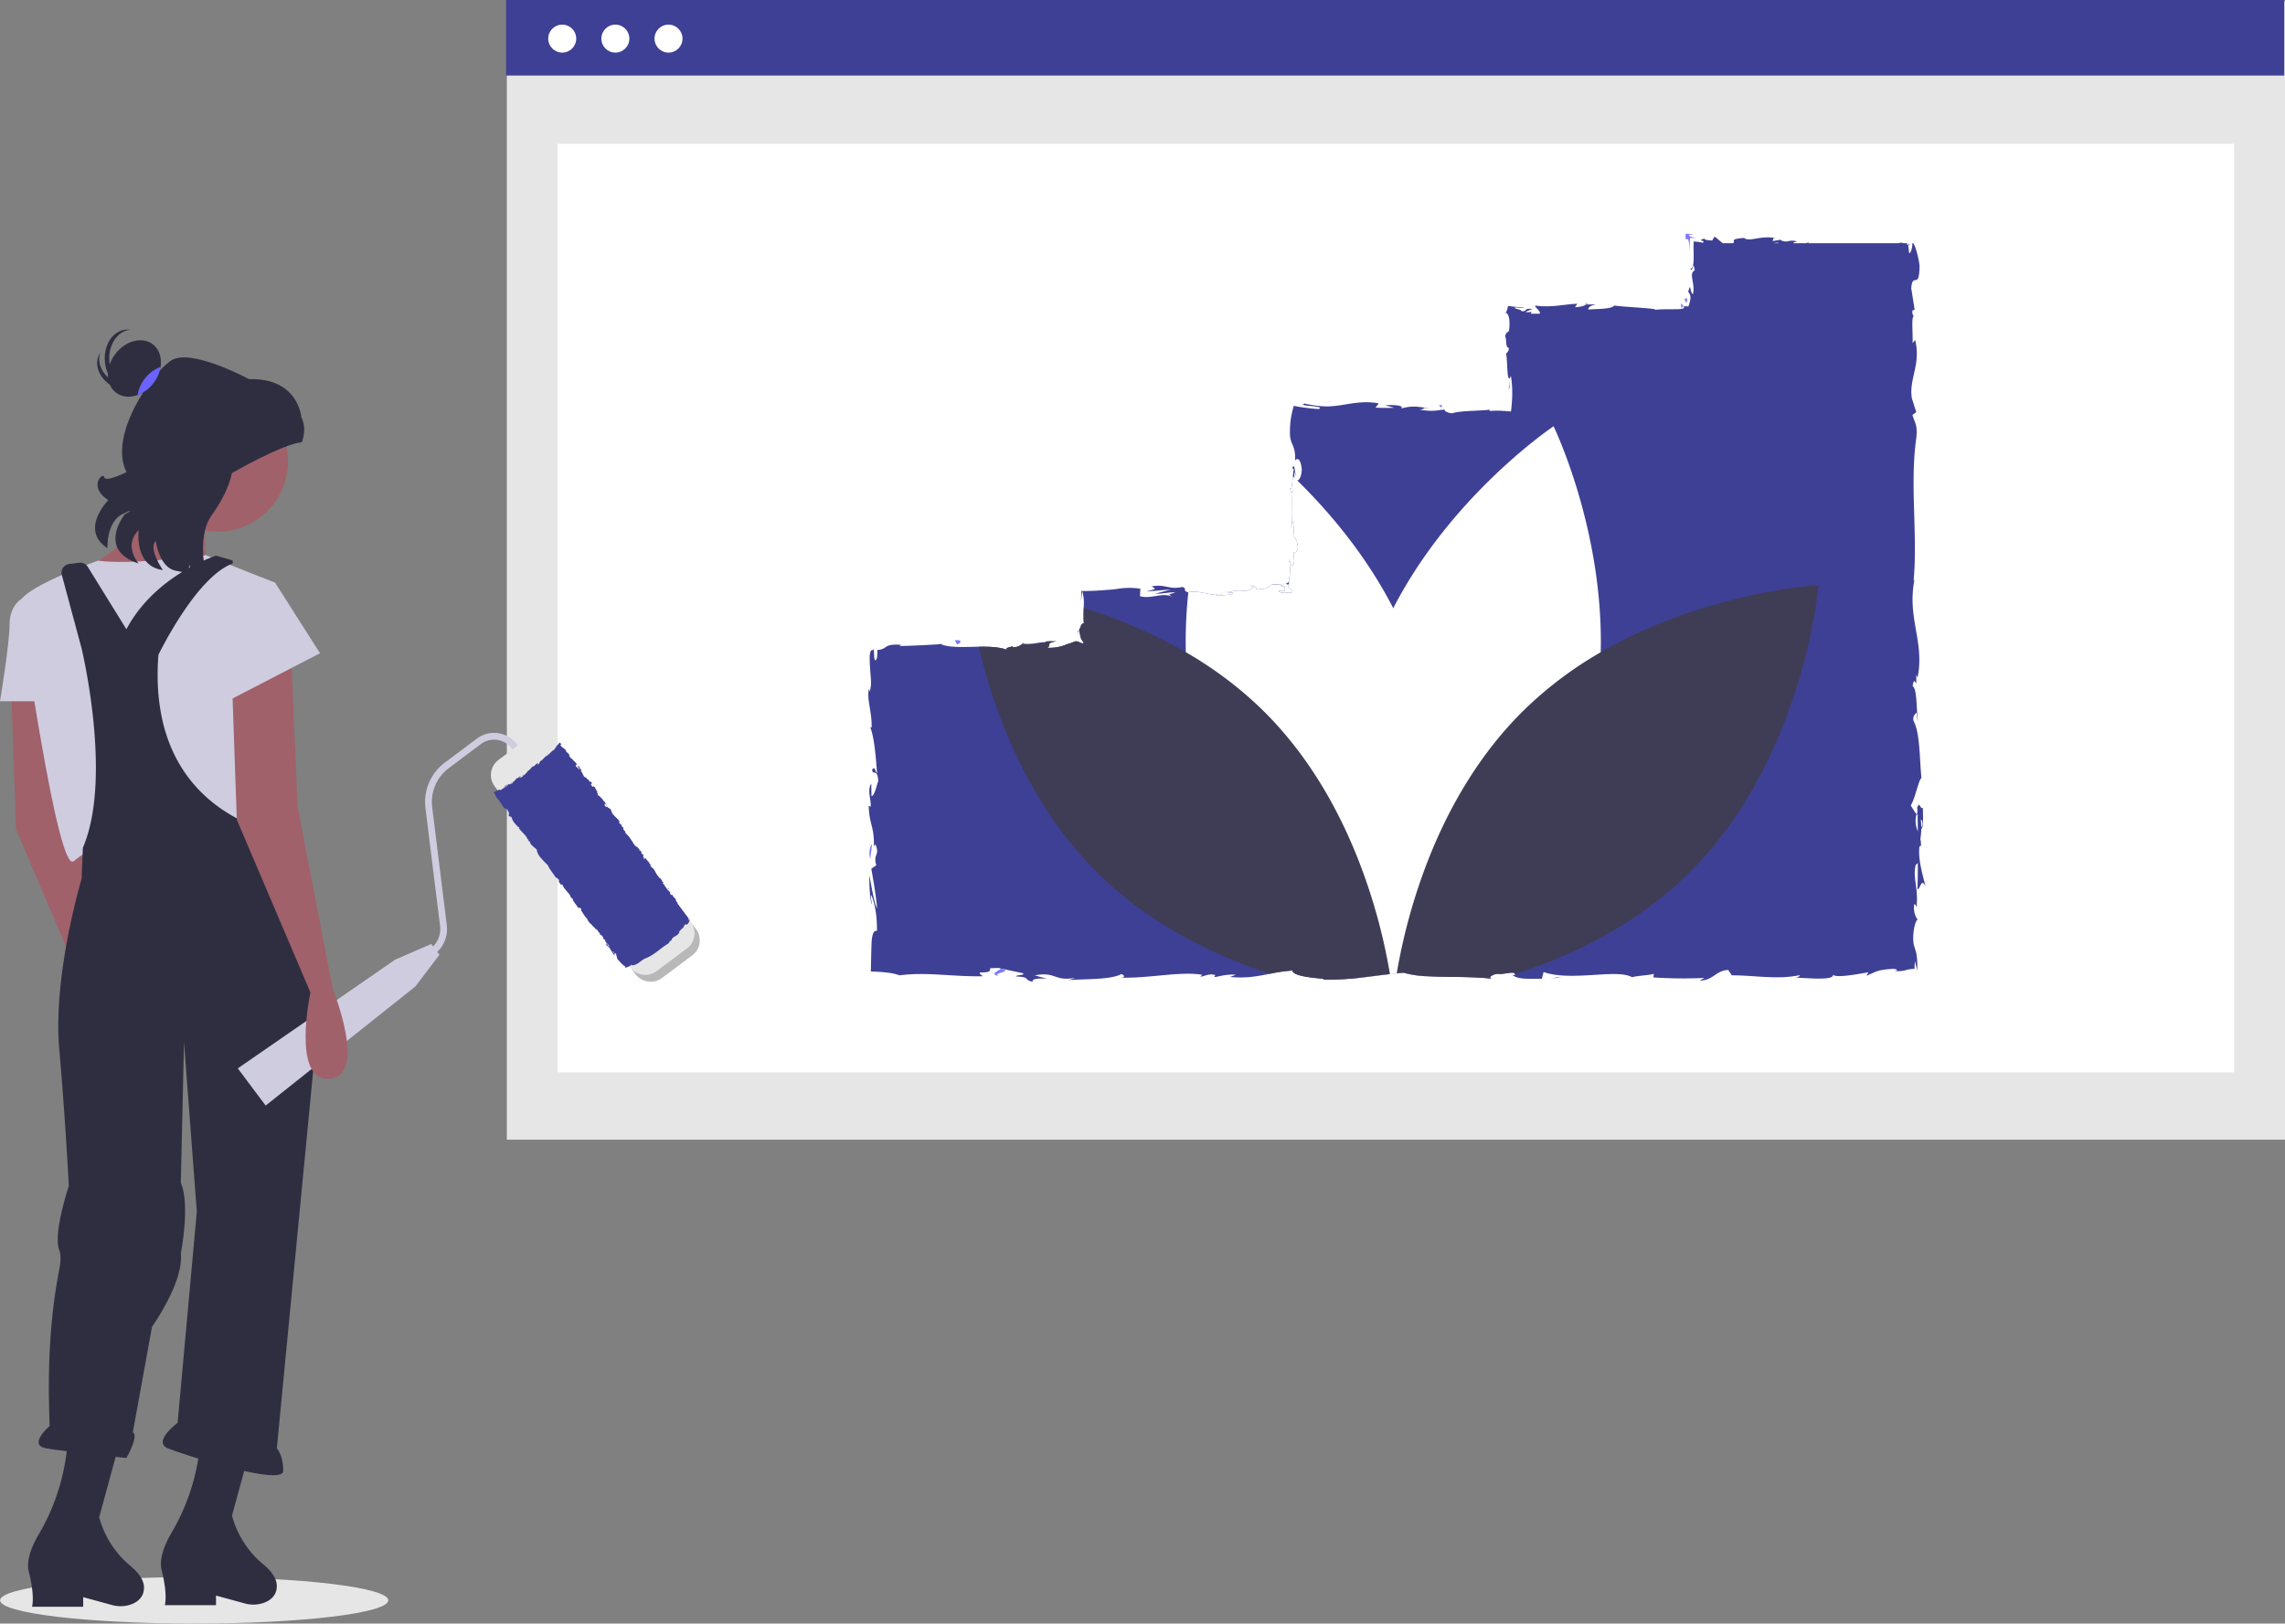 <svg xmlns="http://www.w3.org/2000/svg" width="884.595" height="628.601" viewBox="0 0 884.595 628.601">
  <rect x="0" y="0" width="884.595" height="628.601" fill="#808080" stroke="none"/>
  <defs>
    <style>
      .cls-1 {
        fill: #e6e6e6;
      }

      .cls-2 {
        fill: #fff;
      }

      .cls-3 {
        fill: #3e4095;
      }

      .cls-4 {
        fill: #7f77ff;
      }

      .cls-5 {
        fill: #3f3d56;
      }

      .cls-6 {
        fill: #a0616a;
      }

      .cls-7 {
        fill: #2f2e41;
      }

      .cls-8 {
        fill: #cfcce0;
      }

      .cls-9 {
        fill: #6c63ff;
      }

      .cls-10 {
        opacity: 0.2;
      }
    </style>
  </defs>
  <g id="Group_1" data-name="Group 1" transform="translate(0)">
    <ellipse id="Ellipse_1" data-name="Ellipse 1" class="cls-1" cx="75.139" cy="9" rx="75.139" ry="9" transform="translate(0.038 610.601)"/>
    <rect id="Rectangle_1" data-name="Rectangle 1" class="cls-1" width="688.378" height="440.868" transform="translate(196.217 0.39)"/>
    <rect id="Rectangle_2" data-name="Rectangle 2" class="cls-2" width="649.01" height="359.49" transform="translate(215.901 55.686)"/>
    <path id="Path_84" data-name="Path 84" class="cls-3" d="M0,0H688.378V29.245H0Z" transform="translate(195.923)"/>
    <circle id="Ellipse_2" data-name="Ellipse 2" class="cls-2" cx="5.42" cy="5.42" r="5.42" transform="translate(212.235 9.531)"/>
    <circle id="Ellipse_3" data-name="Ellipse 3" class="cls-2" cx="5.42" cy="5.42" r="5.42" transform="translate(232.809 9.531)"/>
    <circle id="Ellipse_4" data-name="Ellipse 4" class="cls-2" cx="5.42" cy="5.42" r="5.42" transform="translate(253.383 9.531)"/>
    <path id="Path_1" data-name="Path 1" class="cls-4" d="M742.448,281.894a5.236,5.236,0,0,0-.192,1.234Z" transform="translate(-157.702 -135.7)"/>
    <path id="Path_2" data-name="Path 2" class="cls-4" d="M659.446,319.876c-.038-.9-.2-1.281-.346-1.327C659.205,319.388,659.3,320.077,659.446,319.876Z" transform="translate(-157.702 -135.7)"/>
    <path id="Path_3" data-name="Path 3" class="cls-4" d="M657.769,338.945c-.029.391-.059.753-.108,1.194a1.881,1.881,0,0,1,.108-1.194Z" transform="translate(-157.702 -135.7)"/>
    <path id="Path_4" data-name="Path 4" class="cls-4" d="M742.255,283.128l-.509,3.17C742.275,286.52,742.139,284.673,742.255,283.128Z" transform="translate(-157.702 -135.7)"/>
    <path id="Path_5" data-name="Path 5" class="cls-4" d="M770.88,253.589l.964,0a4.965,4.965,0,0,0,.8-.658Z" transform="translate(-157.702 -135.7)"/>
    <path id="Path_6" data-name="Path 6" class="cls-4" d="M808.65,255.256a1.141,1.141,0,0,1,.869-.942,6.217,6.217,0,0,0-.864-.974C808.189,253.281,808.681,254.656,808.65,255.256Z" transform="translate(-157.702 -135.7)"/>
    <path id="Path_7" data-name="Path 7" class="cls-4" d="M848.169,228.32c.126-.019.246-.038.342-.057Z" transform="translate(-157.702 -135.7)"/>
    <path id="Path_8" data-name="Path 8" class="cls-4" d="M847.381,228.452l.788-.132C847.908,228.36,847.611,228.4,847.381,228.452Z" transform="translate(-157.702 -135.7)"/>
    <path id="Path_9" data-name="Path 9" class="cls-4" d="M740.646,256.837a.458.458,0,0,0-.491.225C740.327,257.173,740.49,257.059,740.646,256.837Z" transform="translate(-157.702 -135.7)"/>
    <path id="Path_10" data-name="Path 10" class="cls-4" d="M896.326,229.863l.074.645a3.067,3.067,0,0,0,.77.14Z" transform="translate(-157.702 -135.7)"/>
    <path id="Path_11" data-name="Path 11" class="cls-4" d="M654.727,362.1c.01,0,.01.01-.01.029,0,.01-.01.02-.02.029s-.147.039-.254.059a.842.842,0,0,0-.166-.029c.147-.02.294-.049.411-.059C654.707,362.113,654.717,362.1,654.727,362.1Z" transform="translate(-157.702 -135.7)"/>
    <path id="Path_12" data-name="Path 12" class="cls-4" d="M544.573,513.614c-3.856-1.229,6.276-1.578.47-2.944C545.583,511.208,539.766,512.815,544.573,513.614Z" transform="translate(-157.702 -135.7)"/>
    <path id="Path_13" data-name="Path 13" class="cls-4" d="M575.4,379.852a2.41,2.41,0,0,1-.607.871C575.085,380.077,575.251,379.881,575.4,379.852Z" transform="translate(-157.702 -135.7)"/>
    <path id="Path_14" data-name="Path 14" class="cls-4" d="M632.488,364.97a9.635,9.635,0,0,1-1.575-.176Z" transform="translate(-157.702 -135.7)"/>
    <path id="Path_15" data-name="Path 15" class="cls-4" d="M554.966,384.709a4.267,4.267,0,0,0-1.626,0,1.625,1.625,0,0,0,.356.167A2.468,2.468,0,0,1,554.966,384.709Z" transform="translate(-157.702 -135.7)"/>
    <path id="Path_16" data-name="Path 16" class="cls-4" d="M554.966,384.709c.2.036.418.077.69.11A5.335,5.335,0,0,0,554.966,384.709Z" transform="translate(-157.702 -135.7)"/>
    <path id="Path_17" data-name="Path 17" class="cls-4" d="M521.259,384.828c.182.105.423.184.635.277l1.09-.074Z" transform="translate(-157.702 -135.7)"/>
    <path id="Path_18" data-name="Path 18" class="cls-4" d="M549.813,385.752a.137.137,0,0,1-.078.108C549.774,385.8,549.813,385.752,549.813,385.752Z" transform="translate(-157.702 -135.7)"/>
    <path id="Path_19" data-name="Path 19" class="cls-4" d="M890.712,511.618c-.222-.019-.442-.038-.685-.064C890.283,511.588,890.506,511.606,890.712,511.618Z" transform="translate(-157.702 -135.7)"/>
    <path id="Path_20" data-name="Path 20" class="cls-4" d="M899.985,480.048c-.008,0-.016.006-.024.006C899.969,480.091,899.977,480.08,899.985,480.048Z" transform="translate(-157.702 -135.7)"/>
    <path id="Path_21" data-name="Path 21" class="cls-4" d="M629.552,365.861a5.383,5.383,0,0,0,1.027-.3C631.294,365.743,630.315,365.734,629.552,365.861Z" transform="translate(-157.702 -135.7)"/>
    <path id="Path_22" data-name="Path 22" class="cls-4" d="M898.986,359.486c.053-.232.108-.493.173-.811C899.095,358.949,899.043,359.216,898.986,359.486Z" transform="translate(-157.702 -135.7)"/>
    <path id="Path_23" data-name="Path 23" class="cls-3" d="M900.755,463.691a2.065,2.065,0,0,1,.44-.626l.137.489a8.849,8.849,0,0,0-.2-3,29.141,29.141,0,0,0,.372-3.943c1.037-.558.558-5.6.616-8.023-1.37.2-1.154-2.925-2.26-.078.078-.166.127.665.186,2.152a6.6,6.6,0,0,0,.147,1.037c-.039-.049-.078-.108-.127-.166.029,1.595.059,3.679.1,6.047a9.891,9.891,0,0,1-.528-6.624c-.881-1.243-1.79-2.622-2.211-3.4,1.918-3.327,2.955-9.745,4.129-10.635-.763-7.426-.509-17.494-3.092-22.171-.333-2.113.744-2.426,1.154-3.219.254,1.223.215,2.671.587,3.336-.665-4.227-.254-12.514-2.064-13.521.812-5.323,1.663,2.994,1.37-4.325l.548.988c2.837-14.138-4.344-23.081-1.076-38.529-.127.577-.245.92-.46,1.076,1.634-18.179-1.536-37.473,1.057-55.417.518-5.1-.626-5.655-1.507-8.766l1.477-1.106-1.7-5.323c-1.252-7.543,3.62-13.062,1.262-22.621l-1,1.233c.2-3.434-.587-10.87.558-10.293a2.439,2.439,0,0,1-.509-2.466l.773-.108-1.331-8.434c.558-6.526,3.072,1.027,3.219-8.512-.294-3.542-2.25-10.087-2.769-8.757-.029,1.428-.479,3.649-1.252,3.757l-.4-3.238c-.147-.039-.284-.078-.43-.127v-.519h-1.4a2.353,2.353,0,0,0-1.839,0H857.657l.382-.382-1.154.382h-4.951c.147-.294.616-.538,1.595-.656-3.6-1.008-3.19.724-6.272-.4-.342-.176-.2-.274.127-.352l-3.522.607c.695-.43-.577-1.438,1.575-1.145-6.3-1.174-10.166,1.526-12.543-.02l.528-.117c-6.545.509-3.777,1.086-4.716,2.084h-4.09l-.822-.685-1.106-.92a7.792,7.792,0,0,0-1.223-.92,11.581,11.581,0,0,0-.9,1.487c-1.018-.049-3.111-.157-3.013-.763-1.79.519-1.419.675-.988.832.47.157,1.037.3.313.792a18.462,18.462,0,0,0-3.493-.479c-.127,2.172.029,4.8-.02,6.81-.049,2.094-.294,3.444-1.252,3.865,1.135,1.556.881-4.158,1.673.479-2.563,1.3.43,5.42-.744,9.285-1.321-1.115-.616-4.951-1.8-.959a3.483,3.483,0,0,1,.8,1.389,4.357,4.357,0,0,1,.039,1.595,14.7,14.7,0,0,1-.793,2.749,4.826,4.826,0,0,0-1.771-.108c.587.89-.724,1.076-2.691,1.115-1.184,0-2.544.01-3.933.01-1.458.02-2.955.059-4.364.205.352-.6-10.576-.969-15.8-1.614l.147-.3c-1.008,1.8-6.4,1.458-10.332,1.83.157-1.076.861-1.5,2.994-1.976l-3.7.01c-.871.577-2.016.881-4.413,1.086l.93-1.35c-2.456.039-4.931.44-7.583.714-1.331.137-2.691.235-4.129.254-.714.01-1.448-.01-2.2-.049-.372-.02-.753-.049-1.135-.088l-1.292-.147c-.137.313.342.695.646,1.086a8.806,8.806,0,0,1,1.018,1.233.853.853,0,0,1,.088.841h-3.424c.01-.372.235-.7.959-.881a7.386,7.386,0,0,1-3.1.205c.783-.372,1.693-.753,2.72-1.135-3.718-.5-1.526.949-4.139.841-.538-.959-2.5-.685-2.72-1.448.734-.1,2.847.391,3.786.02-1.947-.1-4.246-.323-6.36-.636a8.326,8.326,0,0,1-.841,2.7c.548.049,1.3.969,1.419,3.483.039,3.219-.254,3.737-.616,3.943-.176.1-.372.108-.558.362a2.286,2.286,0,0,0-.264.558,3.928,3.928,0,0,0-.215.812c.665,1.194-.029,4.325,1.419,4.413-.01,1.438-.685,1.7-1.076,2.26.636,2.544.186,11.878,1.722,9.011l.1-.656c.029.127.039.264.068.421a39.863,39.863,0,0,1,.47,7.641c-.059,2.133-.264,4.158-.46,5.939-1.438-.127-2.769-.235-4.011-.294-.626-.02-1.233-.039-1.839-.02l-1.174.029c-.411.029-.832.049-1.243.069l.02-.479c-4.941.548-11,.323-14.519,1.37-1.458-.01-3.444-.89-2.818-1.458-3.777.362-4.2.9-9.647.108,3.786-.841-1.311-.753,3.884-.616-4.9-.421-6.017-1.194-11.281.127,1.79-1.243-3.689-1.556-6.017-1.194l3.434.89a61.232,61.232,0,0,1-7.24-.039l1.252-1.624c-5.009-.988-9.539-.147-13.766.528a39.937,39.937,0,0,1-6.135.636l-.744-.01-.949-.049c-.734-.039-1.477-.1-2.231-.186a45.253,45.253,0,0,1-4.9-.861c-1.761.567.587.763,2.749.988,2.221.225,4.237.479,2.71,1.145a78.222,78.222,0,0,1-9.637-1.243,37.741,37.741,0,0,0-1.321,6.526c-.117,1.282-.157,2.446-.157,3.473,0,.509.01,1,.039,1.448.01.205.02.509.039.607.02.117.039.245.059.362a10.966,10.966,0,0,0,.793,2.456,11.433,11.433,0,0,1,.988,6.369c.577-.851,2.133-1.644,2.671,3.3-.117,2.74-.959,4.236-1.712,4.373-.421.088-.812-.254-1.037-1.018a3.128,3.128,0,0,1-.147-.6c-.049-1.106.137-1.634.333-1.595-.215-1.487-.46-3.444-1.086-1.614l.577.6a18.17,18.17,0,0,0-.372,2.544c-.264,2.632-.421,5.694-1.115,4.608.479,2.984.841,1.957,1.125-.029-.616,5.283.068,8.571-.46,14.294.323-.969,1.008-1.869,1-.9-.724,8.943,1.106,3.943,1.36,10-.89,3.444-2.113-1.233-1.38,4.863-.6,3.728-1.536.793-2.006-.685a21.708,21.708,0,0,1,.02,7.671c-.029.166-.049.333-.078.489-.02.117-.039.245-.059.362l-.039.205c-.01.059-.02.049-.029.068l-.078.1a1.782,1.782,0,0,1-.293.264,2.923,2.923,0,0,0-.391.274,1.991,1.991,0,0,0-.352-.421.649.649,0,0,1,.157.5,3.627,3.627,0,0,0,.372.215,3.757,3.757,0,0,0,.792.3c-.2.284-.206.567-.587.215a.644.644,0,0,1-.117-.108,6.969,6.969,0,0,0,1.213,1.38c.509.519,1.115,1.076.538,1.595a6.1,6.1,0,0,0-2.456-.1c-.206.01-.411.01-.607,0a7.813,7.813,0,0,1-.92-.108,1.638,1.638,0,0,1-1.233-.7c.91.068,1.565.088,2.055.078.264,0,.362-.039.44-.108.137-.117.039-.342-.049-.577-.166-.4-.225-.851.068-1.076a.578.578,0,0,1-.137.02.835.835,0,0,1-.254-.049c-.372-.029-.753-.069-1.154-.108-.254-.176.245-.323.714-.411-.528-.108-1-.186-1.409-.245a6.876,6.876,0,0,0-2.456,0c-1.781.421-1.4,1.976-6.448,1.947.9-.861-1.663-1.644-2.828-1.458,2.886.02,1.38,1.448-1.262,2.113-4.589-.675-4.98.5-7.387.421l2.74.323c-.93.871-3.219.753-6.409,1.027-.088-.215.156-.333.509-.421-3.3.509-7.25-1.761-11.584-.92a.572.572,0,0,0-.127.02c-2.289-.587-.225-1.624-2.241-2.025-5.538,1.125-6-1.194-11.829-.264,1.683,1.174,1.976.89-2.133,2.025l9.588-.822-6.154,1.693c2.9.02,6.105-.734,7.837-.528-2.935.949-2.632.656-1.243,1.624-3.963-1.751-7.847,1.027-12.416-.157l.137-2.9a27.206,27.206,0,0,0-8.776.039l-1.115.147-.558.069-.147.02-.225.02-.46.039c-1.2.088-2.426.186-3.689.284-2.475.166-5,.284-7.886.264-.01,1.292-.049,2.632-.117,4.031l.46-3.689.362.039a.4.4,0,0,1-.176.147,18.356,18.356,0,0,1,.411,5.538c0,.166-.01.342-.01.519v.01c-.02.92-.049,1.879-.059,2.837q0,.851.029,1.673c.01.274.029.538.039.8l.029.382.039.264c-.969-.274-1.321,1.536-1.918,2.769.176-.039.264.352.323.969.059.254.088.567.157.939a5.173,5.173,0,0,0,1.379,2.7,2.421,2.421,0,0,1-.5.382,17.134,17.134,0,0,1-1.761-.773,2.825,2.825,0,0,0-1.781.205c-.127.059-.254.127-.382.2a.984.984,0,0,1-.323.108c-.137.039-.274.078-.4.117-.538.166-1.047.342-1.546.519a17.2,17.2,0,0,1-7.475,1.282c2.084-1.047-1.066-1.732,3.581-2.485-2.319-.01-4.393-.186-4.432.479a1.99,1.99,0,0,0-.792-.117c-1.164.01-3.033.46-4.745.665a8.038,8.038,0,0,1-2.475,0,2.088,2.088,0,0,1-.528-.157,2.971,2.971,0,0,0-.3.157,4.677,4.677,0,0,1-3.59,1.194.25.25,0,0,1-.068-.372c-.518.4-3.816.626-1.712,1.614-3.082-1.3-7.221-1.438-11.437-1.38-5.528.069-11.173.479-14.7-.988-2.524.157-5.3.323-8.033.45-1.36.049-2.71.108-4,.157l-1.888.059c-.685.01-1.34.029-1.967.039.2-.147.2-.264.3-.333a1.23,1.23,0,0,1,.753-.049c-.176-.02-.294-.049-.509-.059s-.431-.029-.636-.049c-.411-.02-.793-.029-1.145-.039a15.307,15.307,0,0,0-1.8.1,5.387,5.387,0,0,0-2.084.646,5.779,5.779,0,0,1-3.542,1.331,17.044,17.044,0,0,1-.157,3.15c-.391.851-.636,1.047-.8.763a5.765,5.765,0,0,1-.284-1.8c-.088-1.556-.059-3.317-.352-2.006-1.585-.7-1.477,3.033-1.2,7.123.137,2.378.313,3.415.342,4.912a10.8,10.8,0,0,1-.558,4.021l-.186-1.174c-1.086,3.7,1.2,9.031.978,15.077,0,0-.284-.294-.479-.039,1.614,4.139,2.152,11.966,2.6,17.777-1.243-1.81-.656-2.642-1.918-1.536.176,2.612,2.025-.763,2.378,4.442-.675,1.693-1.272,5.45-2.622,5.949L495,439.1c-1.742,2.514.069,6.35-.235,8.943l-.763-.333c.245,7.524,2.162,7.632,2.025,15.713l.577-.832c1.908,4.422-1.066,3.708.352,8.111l-1.937,1.34c.47,2.916,1.869,10.2,2.231,15.439-1.428-2.965-2.162-9.08-3.013-12.866-.01,2.886.147,9.823,1.1,11.33-.186-1.164-.656-2.632-.362-3.786,1.517,3.542,2.26,8.209,2.231,13.972-1.223-.333-1.751,1.155-2.006,3.464-.01.147-.029.294-.039.45-.01.215-.029.44-.039.665-.02.46-.039.93-.068,1.419-.02.978-.049,2.016-.078,3.072-.049,2.162-.1,4.432-.147,6.634,4.471.147,8.581.47,10.968,1.477l.8-.068.5-.059.959-.1q.954-.088,1.908-.147c1.272-.088,2.544-.117,3.826-.127,2.554-.01,5.137.1,7.768.245,5.264.294,10.733.734,16.672.616-4.207-2.906,3.464-.078,2.74-3.072,2.74-.186,3.8-.137,4.051.049l-.4-.088c.147.039.264.069.421.108v-.01l8.375,1.781c1.986.871-2.632.656-2.378,1.331,6.056.235,2.544,1.272,6.545,2.064-.822-1.066,2.1-1.536,5.557-1.125l-4.862-1.379c8.463-1.595,7.318,2.515,15.84.929l-2.7.949c4.383-.558,16.144.02,20.439-2.387.773.342,1.8,1.164-.127,1.38,10.459.362,23.276-2.554,31.407-1.076l-.792.734c1.947-.215,3.4-1.38,5.841-.646-.127.3-.792.734.117.773,1.027-.245,5.176-1.282,7.768-.851l-2.211.822c6.418.607,10.958-.342,15.576-1.262a61.387,61.387,0,0,1,8.63-1.243c-.02,2.153,8,2.857,12.015,3.2l-.147.3a106.337,106.337,0,0,0,14.255-.695c3.63-.4,7.152-.91,10.88-1.331h.01l.714-.088c.861-.1,1.742-.186,2.632-.274l.841-.088,1.849-.147a38.24,38.24,0,0,0,9.549,1.35c7.651.372,17.279.068,24.558.939-1.683-.391.274-1.683,2.221-1.9,2.417.411,6.565-1.262,6.731.156a.95.95,0,0,1-.02.323l-.871-.039h-.049l.01.01c1.947,1.927,7.23,1.419,11.359,1.468l.675-2.583c10.811,3.757,28.325-1.38,34.224,1.986,2.612-.646,5.841-.636,8.424-1.282l-.137,1.38a184.9,184.9,0,0,0,19.764.2l-1.82,1c5.039.088,6.36-4,11.017-4.08l1.389,2.064c8.8-.029,17.69,1.79,26.378-.088-.137.3-.4.9-1.82.988,4,.049,15.234,1.311,14.607-1.174.959,1.4,9.216-.127,13.707-.9l-.734,1.36c2.006-.871,3.033-1.428,4.266-1.82a14.251,14.251,0,0,1,2.143-.5c.45-.068.881-.137,1.5-.2.744-.059,1.585-.117,2.534-.186,1.683.166,1.967.92-.01.812a12.659,12.659,0,0,0,4.413-.2,12.719,12.719,0,0,1,3.757-.6,25.065,25.065,0,0,1,.157-2.945c.293,1.135.587,2.338.871,3.61a33.187,33.187,0,0,0-.264-6.272c-.235-1.252-.607-2.182-1.106-3.914-.039-.235-.068-.489-.088-.753-.02-.245-.039-.489-.059-.753-.02-.43-.029-.9-.02-1.37a22.14,22.14,0,0,1,.284-2.906c.3-1.888.841-3.493,1.458-3.826-.753-.616-1.761-3.1-1.409-5.782.47-.362.763.607.9,1.106.929-7.6-1.585-11.31-.245-16.535a1.149,1.149,0,0,0,.812-.881c-.029,5.538-.1,10.078-.186,10.44,1.243-.069,1.468-4.853,3.19-1C902.223,475.138,900.168,468.446,900.755,463.691Zm1.106-10.126c.2,1.624-.078,2.162-.362,2.387-.02-.763-.068-1.663-.166-2.837-.049-.039-.108-.137-.166-.186a1.863,1.863,0,0,1,.7.636Zm-56-223.917a2.154,2.154,0,0,1,.47.215h-2.074c.5-.078,1.028-.147,1.6-.215Z" transform="translate(-157.702 -135.7)"/>
    <path id="Path_24" data-name="Path 24" class="cls-4" d="M655.353,362.622a.363.363,0,0,1-.245.117A.813.813,0,0,1,655.353,362.622Z" transform="translate(-157.702 -135.7)"/>
    <path id="Path_25" data-name="Path 25" class="cls-4" d="M629.328,365.9c.076-.012.151-.03.226-.045C629.476,365.872,629.4,365.887,629.328,365.9Z" transform="translate(-157.702 -135.7)"/>
    <path id="Path_26" data-name="Path 26" class="cls-4" d="M900.053,450.659a5.232,5.232,0,0,1-.1-.667c-.122.331-.225.645-.309.965l.431.573Z" transform="translate(-157.702 -135.7)"/>
    <path id="Path_27" data-name="Path 27" class="cls-4" d="M742.448,281.894a1.386,1.386,0,0,1,.2-.452c-.067.144-.11.144-.164.237Z" transform="translate(-157.702 -135.7)"/>
    <path id="Path_28" data-name="Path 28" class="cls-4" d="M810.827,228.214c.442.011.941.648.846,5.329l.294-5.752,2.161.1c-1.744-.531-4.625-1.246-.638-1.373l-3.161-.369C810,228.912,810.386,228.226,810.827,228.214Z" transform="translate(-157.702 -135.7)"/>
    <path id="Path_29" data-name="Path 29" class="cls-4" d="M810.9,252.156c-.124-1.1-.316-1.127-.516-1s-.406.419-.555.283C810.315,252.739,810.437,253.369,810.9,252.156Z" transform="translate(-157.702 -135.7)"/>
    <path id="Path_30" data-name="Path 30" class="cls-4" d="M715.647,293.751l.341-1.251C713.377,292.68,715.963,292.985,715.647,293.751Z" transform="translate(-157.702 -135.7)"/>
    <path id="Path_31" data-name="Path 31" class="cls-4" d="M512.774,155.795l.217-.017.4-.035,1.607-.137,1.14-.179-2.177.227-1.089.113-1.778.114,1.341-.069Z"/>
    <path id="Path_32" data-name="Path 32" class="cls-4" d="M527.378,383.612l.789,1.541C529.931,384.877,530.3,383.145,527.378,383.612Z" transform="translate(-157.702 -135.7)"/>
    <path id="Path_33" data-name="Path 33" class="cls-4" d="M495.166,462.512a7.347,7.347,0,0,0-.509,5.77C494.764,465.981,495.365,463.685,495.166,462.512Z" transform="translate(-157.702 -135.7)"/>
    <path id="Path_34" data-name="Path 34" class="cls-4" d="M600.654,378.825l3.881-.43-1.822-.086Z"/>
    <path id="Path_35" data-name="Path 35" class="cls-2" d="M777.389,388.227a148.537,148.537,0,0,1-4.941,35.144c-11.858,43.832-44.3,75.728-61.786,90.316a38.243,38.243,0,0,1-9.549-1.35l-1.849.147-.841.088c-.89.088-1.771.176-2.632.274l-.714.088h-.01a222.092,222.092,0,0,1-12.1-45.8l-.01-.01v-.01c-3.023-20.077-3.513-43.637,2.857-67.177a146.414,146.414,0,0,1,11.261-28.775c22.738-44.126,62.06-70.415,62.06-70.415S778.563,340.657,777.389,388.227Z" transform="translate(-157.702 -135.7)"/>
    <path id="Path_36" data-name="Path 36" class="cls-2" d="M657.769,338.945c-.029.391-.059.753-.108,1.194a1.881,1.881,0,0,1,.108-1.194Z" transform="translate(-157.702 -135.7)"/>
    <path id="Path_37" data-name="Path 37" class="cls-2" d="M629.552,365.861a5.383,5.383,0,0,0,1.027-.3C631.294,365.743,630.315,365.734,629.552,365.861Z" transform="translate(-157.702 -135.7)"/>
    <path id="Path_38" data-name="Path 38" class="cls-2" d="M630.912,364.794l1.575.176A9.636,9.636,0,0,1,630.912,364.794Z" transform="translate(-157.702 -135.7)"/>
    <path id="Path_39" data-name="Path 39" class="cls-2" d="M654.443,362.221a.837.837,0,0,0-.166-.029c.147-.02.294-.049.411-.059.02-.02.029-.029.039-.029s.01.01-.01.029c0,.01-.01.02-.02.029S654.55,362.2,654.443,362.221Z" transform="translate(-157.702 -135.7)"/>
    <path id="Path_40" data-name="Path 40" class="cls-2" d="M655.353,362.622a.363.363,0,0,1-.245.117A.813.813,0,0,1,655.353,362.622Z" transform="translate(-157.702 -135.7)"/>
    <path id="Path_41" data-name="Path 41" class="cls-2" d="M711.219,467.057c0,.02-.01.039-.01.059a221.783,221.783,0,0,1-11.946,45.368l-.841.088c-.89.088-1.771.176-2.632.274l-.714.088h-.01c-3.728.421-7.25.93-10.88,1.331-17.308-14.314-50.456-46.474-62.461-90.893a148,148,0,0,1-4.951-35.154,180.08,180.08,0,0,1,.969-23.237c4.334-.841,8.287,1.429,11.584.92-.352.088-.6.205-.509.421,3.19-.274,5.479-.157,6.409-1.027l-2.74-.323c2.407.078,2.8-1.1,7.387-.421,2.642-.665,4.148-2.094,1.262-2.113,1.164-.186,3.728.6,2.828,1.458,5.049.029,4.667-1.526,6.448-1.947h2.456c.411.059.88.137,1.409.245-.47.088-.969.235-.714.411.4.039.783.078,1.154.108a.835.835,0,0,0,.254.049.575.575,0,0,0,.137-.02c-.294.225-.235.675-.068,1.076.088.235.186.46.049.577-.078.068-.176.108-.44.108-.489.01-1.145-.01-2.055-.078a1.638,1.638,0,0,0,1.233.7,7.811,7.811,0,0,0,.92.108c.2.01.4.01.607,0a6.1,6.1,0,0,1,2.456.1c.577-.519-.029-1.076-.538-1.595a6.971,6.971,0,0,1-1.213-1.38.64.64,0,0,0,.117.108c.382.352.391.069.587-.215a3.759,3.759,0,0,1-.792-.3h.714v-1.565c.029-.157.049-.323.078-.489a21.709,21.709,0,0,0-.02-7.671c.47,1.477,1.409,4.413,2.006.685-.734-6.1.489-1.419,1.38-4.863-.254-6.056-2.084-1.057-1.36-10,.01-.969-.675-.068-1,.9.528-5.724-.156-9.011.46-14.294-.284,1.986-.646,3.013-1.125.029.695,1.086.851-1.976,1.115-4.608l.695.665c.342.333.695.675,1.037,1.018,12.191,11.966,26.485,28.716,37.12,49.409a.01.01,0,0,1,.007,0,.009.009,0,0,1,0,.007,145.514,145.514,0,0,1,11.271,28.765C714.712,423.459,714.233,446.98,711.219,467.057Z" transform="translate(-157.702 -135.7)"/>
    <path id="Path_42" data-name="Path 42" class="cls-5" d="M575.4,379.852a2.41,2.41,0,0,1-.607.871C575.085,380.077,575.251,379.881,575.4,379.852Z" transform="translate(-157.702 -135.7)"/>
    <path id="Path_43" data-name="Path 43" class="cls-5" d="M549.813,385.752a.137.137,0,0,1-.078.108C549.774,385.8,549.813,385.752,549.813,385.752Z" transform="translate(-157.702 -135.7)"/>
    <path id="Path_44" data-name="Path 44" class="cls-5" d="M695.79,512.846l-.714.088h-.01c-3.728.421-7.25.93-10.88,1.331a106.316,106.316,0,0,1-14.255.695l.147-.3c-4.011-.342-12.034-1.047-12.015-3.2a61.384,61.384,0,0,0-8.629,1.243c-21.163-6.888-45.809-18.551-65.974-38.177-28.423-27.659-41.249-64.613-46.875-88.428,4.217-.059,8.356.078,11.438,1.38-2.1-.988,1.194-1.213,1.712-1.614a.25.25,0,0,0,.068.372,4.677,4.677,0,0,0,3.591-1.194h8.052v-.665a1.991,1.991,0,0,1,.792.117c.039-.665,2.113-.489,4.432-.479-4.647.753-1.5,1.438-3.581,2.485a17.2,17.2,0,0,0,7.475-1.282c.5-.176,1.008-.352,1.546-.519.127-.039.264-.078.4-.117a.983.983,0,0,0,.323-.108c.127-.069.254-.137.382-.2a2.825,2.825,0,0,1,1.781-.205,17.142,17.142,0,0,0,1.761.773,2.42,2.42,0,0,0,.5-.382,5.173,5.173,0,0,1-1.38-2.7c-.068-.372-.1-.685-.157-.939-.059-.616-.147-1.008-.323-.969.6-1.233.949-3.043,1.918-2.769l-.039-.264-.029-.382c-.01-.264-.029-.528-.039-.8q-.029-.822-.029-1.673c.01-.959.039-1.918.059-2.837a192.81,192.81,0,0,1,39.537,17.093A148.667,148.667,0,0,1,646.058,410.2c17.65,17.181,29.284,37.942,36.9,56.914v.01l.01.01a221.652,221.652,0,0,1,12.827,45.711Z" transform="translate(-157.702 -135.7)"/>
    <path id="Path_45" data-name="Path 45" class="cls-5" d="M743.233,513.169h.049a.074.074,0,0,1-.039.01Z" transform="translate(-157.702 -135.7)"/>
    <path id="Path_46" data-name="Path 46" class="cls-5" d="M861.727,362.231s-5.557,68.038-51.014,112.291c-20.351,19.813-45.251,31.5-66.541,38.363-.166-1.419-4.315.254-6.731-.156-1.947.215-3.9,1.507-2.221,1.9-7.279-.871-16.907-.568-24.558-.939a38.24,38.24,0,0,1-9.549-1.35l-1.849.147-.841.088a222.347,222.347,0,0,1,12.8-45.515c7.631-18.952,19.265-39.694,36.886-56.845a148.473,148.473,0,0,1,29.284-21.985C818.11,364.608,861.727,362.231,861.727,362.231Z" transform="translate(-157.702 -135.7)"/>
    <path id="Path_47" data-name="Path 47" class="cls-6" d="M222.123,322.964s-13.627,27.255-34.688,33.449,50.793,0,50.793,0-3.717-19.822,1.239-22.3S222.123,322.964,222.123,322.964Z" transform="translate(-157.702 -135.7)"/>
    <path id="Path_48" data-name="Path 48" class="cls-7" d="M200.1,276.14c-.741-6.458,2.791-12.167,7.889-12.752.058-.007.115,0,.172-.009a7.443,7.443,0,0,0-1.924-.031c-5.1.585-8.63,6.294-7.889,12.752.733,6.384,5.369,11.1,10.4,10.642C204.438,286.115,200.751,281.774,200.1,276.14Z" transform="translate(-157.702 -135.7)"/>
    <path id="Path_49" data-name="Path 49" class="cls-7" d="M204.674,284.9c-6.157-2.085-9.813-7.715-8.167-12.575.019-.055.046-.105.066-.16a7.443,7.443,0,0,0-.849,1.727c-1.646,4.86,2.011,10.491,8.167,12.575,6.087,2.061,12.33-.12,14.062-4.866C215.544,285.232,210.046,286.715,204.674,284.9Z" transform="translate(-157.702 -135.7)"/>
    <path id="Path_50" data-name="Path 50" class="cls-6" d="M162.076,404.288,163.9,456.76l28.494,66.9s-7.433,34.688,7.433,33.449,1.239-34.688,1.239-34.688L187.435,451.8l-2.478-58.226Z" transform="translate(-157.702 -135.7)"/>
    <circle id="Ellipse_5" data-name="Ellipse 5" class="cls-6" cx="27.255" cy="27.255" r="27.255" transform="translate(56.987 151.337)"/>
    <path id="Path_51" data-name="Path 51" class="cls-8" d="M264.244,361.368l-26.859-10.73s-5.351.82-20.217,2.058-21.467.07-21.467.07-31.8,11.079-30.565,17.274S180,474.1,186.2,469.148s9.911-6.194,9.911-6.194l68.137-6.194Z" transform="translate(-157.702 -135.7)"/>
    <path id="Path_52" data-name="Path 52" class="cls-8" d="M170.091,367.562h-4.032s-4.64,2.478-4.64,9.911-3.717,29.732-3.717,29.732h19.822Z" transform="translate(-157.702 -135.7)"/>
    <path id="Path_53" data-name="Path 53" class="cls-7" d="M206.637,379.331,191.674,355.16a3.382,3.382,0,0,0-3.295-1.576l-3.9.488a3.381,3.381,0,0,0-2.846,4.235l7.662,28.458s12.114,50.272.482,77.168l-.482,12.029s-11.15,37.166-8.672,65.659,3.717,53.271,3.717,53.271-6.194,18.583-3.717,24.777c.743,1.858.595,4.609.022,7.548-3.494,17.944-4.4,36.3-3.9,54.571l.163,6.018s-8.672,7.433-1.239,8.672,30.971,3.717,30.971,3.717,4.955-8.672,2.478-9.911l7.433-40.882s12.389-17.344,11.15-28.494c0,0,3.717-18.583,0-27.255l1.239-54.509,4.955,65.659-7.433,81.764s-9.911,7.433-3.717,9.911,44.6,14.866,44.6,8.672-2.478-8.672-2.478-8.672l16.105-167.245L272.3,459.857s-58.226-4.955-53.271-70.615c0,0,14.245-29.586,28.307-35.169a.809.809,0,0,0-.058-1.536l-5.709-1.631a.784.784,0,0,0-.475.009C238.613,351.754,217.134,359.5,206.637,379.331Z" transform="translate(-157.702 -135.7)"/>
    <path id="Path_54" data-name="Path 54" class="cls-7" d="M235.131,695.238l-.2,1.781A82,82,0,0,1,224.1,729.153c-2.774,4.768-4.9,10.153-3.836,14.4,2.478,9.911,1.239,13.627,1.239,13.627h19.822v-3.717l11.067,3.018a12.258,12.258,0,0,0,7.516-.231c2.478-.929,4.955-2.787,4.955-6.5,0-3.1-2.366-5.979-5.126-8.288A36.8,36.8,0,0,1,247.658,723l-.139-.509,7.433-27.255Z" transform="translate(-157.702 -135.7)"/>
    <path id="Path_55" data-name="Path 55" class="cls-7" d="M183.718,695.858l-.2,1.781a82,82,0,0,1-10.833,32.134c-2.774,4.768-4.9,10.153-3.836,14.4,2.478,9.911,1.239,13.627,1.239,13.627h19.822v-3.717l11.067,3.018a12.259,12.259,0,0,0,7.516-.231c2.478-.929,4.955-2.787,4.955-6.5,0-3.1-2.366-5.979-5.126-8.288a36.8,36.8,0,0,1-12.079-18.458l-.139-.509,7.433-27.255Z" transform="translate(-157.702 -135.7)"/>
    <path id="Path_56" data-name="Path 56" class="cls-7" d="M247.446,318.89s19.524-11.279,27.084-11.963c0,0,2.2-4.956-.172-9.725,0,0-1.152-15.3-20.249-14.7,0,0-22.556-12.219-30.128-7.23s-24.432,28.926-17.311,43.232c0,0-8.233,4.142-8.625,1.912s-6.508,3.76,1.567,8.919c0,0-11.3,11.442-.316,18.6,0,0-.5-10.148,5.871-13.216s.8.155.8.155-10.911,13.672,5.385,18.994c0,0-6.081-6.925.035-12.915,0,0-1.895,13.989,9.373,15.462,0,0-5.812-8.309-2.754-11.3,0,0,1.3,10.3,7.66,11.539l4.771.928,1.614-8.3s-4.537,10.6,6.069,11.23c0,0-5.128-16.072,1.661-25.52S247.446,318.89,247.446,318.89Z" transform="translate(-157.702 -135.7)"/>
    <ellipse id="Ellipse_6" data-name="Ellipse 6" class="cls-7" cx="11.769" cy="9.291" rx="11.769" ry="9.291" transform="matrix(0.604, -0.797, 0.797, 0.604, 37.52, 146.437)"/>
    <path id="Path_57" data-name="Path 57" class="cls-9" d="M219.849,277.771a13.757,13.757,0,0,0-6.179,4.674,14.013,14.013,0,0,0-2.708,6.2,13.757,13.757,0,0,0,6.179-4.674A14.013,14.013,0,0,0,219.849,277.771Z" transform="translate(-157.702 -135.7)"/>
    <path id="Path_58" data-name="Path 58" class="cls-8" d="M314.436,513.762l-1.574-2.1,11.423-8.56a9.652,9.652,0,0,0,3.782-8.889l-5.659-45.7A19.02,19.02,0,0,1,329.862,431l12.45-9.33a11.136,11.136,0,0,1,15.572,2.231l2.883,3.848-2.1,1.574-2.884-3.848a8.509,8.509,0,0,0-11.9-1.7l-12.45,9.33a16.39,16.39,0,0,0-6.423,15.1l5.658,45.7a12.28,12.28,0,0,1-4.812,11.311Z" transform="translate(-157.702 -135.7)"/>
    <path id="Path_59" data-name="Path 59" class="cls-8" d="M160.807,381.935l9.313-12.265-3.148-4.2-13.963,6.058L92.055,413.648l10.79,14.4Z"/>
    <rect id="Rectangle_4" data-name="Rectangle 4" class="cls-1" width="29.24" height="105.525" rx="7.272" transform="translate(187.131 298.606) rotate(-36.846)"/>
    <path id="Path_60" data-name="Path 60" class="cls-10" d="M427.152,495.4l-1.686-2.25-.337-.45a7.271,7.271,0,0,1-1.458,10.178l-11.762,8.814a7.271,7.271,0,0,1-10.178-1.458l.337.45,1.686,2.25a7.271,7.271,0,0,0,10.178,1.458l11.762-8.814a7.271,7.271,0,0,0,1.459-10.178Z" transform="translate(-157.702 -135.7)"/>
    <path id="Path_61" data-name="Path 61" class="cls-4" d="M392.263,447.331c-.1-.1-.188-.181-.191-.137C392.169,447.311,392.234,447.342,392.263,447.331Z" transform="translate(-157.702 -135.7)"/>
    <path id="Path_62" data-name="Path 62" class="cls-4" d="M390.413,444.41a.271.271,0,0,0-.1-.175Z" transform="translate(-157.702 -135.7)"/>
    <path id="Path_63" data-name="Path 63" class="cls-4" d="M403.716,462.861c-.109.035.1.268.238.491Z" transform="translate(-157.702 -135.7)"/>
    <path id="Path_64" data-name="Path 64" class="cls-4" d="M409.47,470.267l.1.13a.9.9,0,0,0,.189.028Z" transform="translate(-157.702 -135.7)"/>
    <path id="Path_65" data-name="Path 65" class="cls-4" d="M413.107,475.689a.491.491,0,0,1,.355.152.354.354,0,0,0,.118-.174C413.5,475.536,413.241,475.662,413.107,475.689Z" transform="translate(-157.702 -135.7)"/>
    <path id="Path_66" data-name="Path 66" class="cls-4" d="M424.388,491.361l-.055.1a.74.74,0,0,0,.112.113Z" transform="translate(-157.702 -135.7)"/>
    <path id="Path_67" data-name="Path 67" class="cls-4" d="M386.84,439l.012.025C386.977,439.142,386.917,439.07,386.84,439Z" transform="translate(-157.702 -135.7)"/>
    <path id="Path_68" data-name="Path 68" class="cls-4" d="M353.808,449.782c-.19-.672.894.655.529-.3C354.3,449.624,353.452,449.034,353.808,449.782Z" transform="translate(-157.702 -135.7)"/>
    <path id="Path_69" data-name="Path 69" class="cls-4" d="M378.046,427.549a.413.413,0,0,0-.01.192C378.056,427.72,378.064,427.672,378.046,427.549Z" transform="translate(-157.702 -135.7)"/>
    <path id="Path_70" data-name="Path 70" class="cls-4" d="M373.433,424.236a1.6,1.6,0,0,0-.414.373.283.283,0,0,0,.076-.026A.916.916,0,0,1,373.433,424.236Z" transform="translate(-157.702 -135.7)"/>
    <path id="Path_71" data-name="Path 71" class="cls-4" d="M368.854,428.547a1.07,1.07,0,0,0,.117-.029l.127-.133Z" transform="translate(-157.702 -135.7)"/>
    <path id="Path_72" data-name="Path 72" class="cls-3" d="M424.659,491.59c-.155.188-.459.432-.6.351l.27-.484c-.019-.023-.037-.048-.055-.072l.052-.067-3.884-5.183.1.006-.179-.109-.492-.657c.063-.014.143.006.26.122-.2-.61-.441-.342-.571-.9-.006-.068.026-.059.071-.026l-.456-.4c.14.041.176-.255.347.073-.447-1-1.281-1.189-1.269-1.7l.074.056c-.747-.822-.562-.377-.819-.381l-.415-.553.106-.719-.331.067c-.083-.129-.245-.384-.114-.413-.508-.329-.048.157-.4.012-.218-.755-1.319-1.543-1.029-1.967-.344-.072.278.67-.321.139.285-.493-.615-.672-.826-1.353.34,0,.607.6.4-.084-.608-.05-.7-1.106-1.113-1.507-.307.2-.859-.894-1.526-1.582a21.04,21.04,0,0,0-1.337-2.336l.064-.016c-.4.083-.888-.688-1.346-1.173.191-.111.332-.067.627.161l-.375-.5a1.351,1.351,0,0,1-.625-.464l.314-.039a11.938,11.938,0,0,1-1.756-2.11c-.164.072-.14.545-.358.6l-.339-.453a.255.255,0,0,1,.294.071c-.073-.067-.3-.207-.369-.4l.457.221c-.21-.451-.308-.087-.524-.411.163-.112-.06-.315.1-.364.075.068.138.32.29.393a2.609,2.609,0,0,1-.445-1.1c-.067.1-.213.159-.426-.082-.51-.656.02-.37-.19-.818-.23-.079-.434-.588-.679-.422-.145-.2-.061-.314-.054-.437-.362-.266-1.234-1.584-1.194-1.008l.049.1-.052-.048c-1.08-.951-1.621-2.442-2.561-3.485l.081-.058a16.079,16.079,0,0,0-1.694-1.8c-.148-.2-.205-.574-.048-.56a3.665,3.665,0,0,1-1-1.292c.522.41-.011-.268.5.45-.429-.714-.415-.959-1.164-1.51.384.091-.119-.69-.416-.96l.2.573a8.514,8.514,0,0,1-.728-.984l.394-.029c-.693-1.6-2.385-2.035-2.617-3.474-.455-.219.421.835-.037.678a11.151,11.151,0,0,1-.683-1.784c-.493-.966-.987-.506-1.557-1.477-.009.185-.182.484-.772-.118-.433-.651-.177-1.066.195-.729.12.144.144.239.107.256.186.176.425.41.343.086l-.156-.01c-.135-.383-.79-1.234-.483-1.149-.444-.4-.307-.085-.094.3-.463-.9-.934-1.255-1.46-2.149.046.17.025.375-.072.243-.789-1.3-.579-.4-1.235-1.186-.2-.574.471-.092-.269-.826-.28-.577.172-.3.4-.153a5.777,5.777,0,0,1-1.22-1.949l.373.339a3.833,3.833,0,0,1-.514-.6l-.021.368c-.141-.257-.288-.455-.206-.51-.3-.146-.178.42-.7.072-.136-.382-.811-.866-.639-1.162.645,1.039.172-.3.831.5a2.274,2.274,0,0,1-.435-.59c0-.056.077-.006.139.047-.474-1.1-.606-.215-1.325-1.186.234.016.1-.426-.047-.561.289.392-.1.364-.474.088-.354-.7-.587-.612-.818-.946l.226.409c-.236-.019-.45-.343-.818-.742.083-.12.37.335.3.145-.609-.293-.554-1.278-1.224-1.821-.136-.382.244-.23.106-.551-.746-.612-.414-.958-1.157-1.632-.021.37.056.375-.546-.041l1.105,1.2-.9-.623c.29.393.738.735.881.994-.453-.279-.375-.274-.393.032-.115-.75-.962-.936-1.232-1.7l.487-.335c-.486-1.088-1.481-1.47-2.266-2.767l.209.45c-.309-.021-.585-.726-.954-1.06.185-.082.06-.37.033-.61-.1.108-.652-.892-1.049-.765l-.2-.7c-.6-.978-1.407-.939-2.19-2.1.165.041.161-.112.19-.208s.1-.119.514.3c-.372-.5-.707-1.007-.737-.819a.874.874,0,0,0-.1-.175l-.07-.09c-.025-.026-.058.049-.089.073l-.422.52a2.768,2.768,0,0,1-.792.8c-.139.257-.094.5-.5.877-.07.013-.06-.077-.06-.077.018.122-.438.6-.011.5-1.29.385-2.413,2.338-3.552,2.638-.586.616-1.312,1.341-1.89,1.85,0-.077-.062-.076.061-.156-.924.553-.125.862-1.19,1.481-.68.15.384-.544.01-.39-.544-.393-1.062,1-1.941,1.212l.129-.153c-.617.219-1.029,1.137-1.865,1.716,0,0,0-.076-.055-.082a9.6,9.6,0,0,1-2.087,2.2c.1-.383.284-.366-.018-.469-.336.283.347.262-.327.829-.313.052-.9.317-1.125.134l.666-.484c-.545-.045-.866.617-1.261.809l-.042-.16c-1.009.751-.817,1.077-1.971,1.793l.181.024c-.42.729-.644.143-1.122.779l-.4-.22a19.168,19.168,0,0,1-2.007,1.7,12.381,12.381,0,0,1,1.558-1.614,5.536,5.536,0,0,0-1.524,1.147c.151-.13.314-.338.511-.382a4.717,4.717,0,0,1-1.839,1.548c-.071-.393-.912-.012-1.93.485l-.385.188-.2.1c-.063.033-.166.056-.082.122.157.224.307.446.44.658a3.073,3.073,0,0,1,.494,1.1l.641.728c.142.162.277.33.408.5.261.344.5.707.748,1.081.486.748.969,1.542,1.588,2.331.05-.927.365.459.78-.007.307.345.407.494.4.553l-.038-.092.038.1h0l.556,1.35c.059.375-.374-.275-.458-.158.576.847.05.5.326,1.138.092-.242.464.1.747.614l-.267-.826c1.118.949.331,1.3,1.453,2.257l-.427-.249c.534.524,1.633,2.186,2.461,2.471.022.147-.008.386-.239.152,1,1.459,2.778,2.835,3.359,4.116l-.2-.018c.232.238.569.291.7.712-.062.02-.2-.017-.115.111a3.367,3.367,0,0,1,.927.946l-.358-.2c.877,1.5,1.915,1.872,2.864,2.967-.354.261.345,1.432.694,2.017l-.064.018a38.81,38.81,0,0,0,3.59,3.894c.31,1.21,2.184,3.248,3.082,4.893-.106-.275.3-.169.535.069.19.4.966.78.6.967l-.087-.129c-.12.5.5,1.153.911,1.718l.492-.224c.481,1.923,3.1,3.661,3.144,4.872.37.273.7.712,1.064.982l-.241.151a25.91,25.91,0,0,0,1.971,2.7l-.347-.125c.5.692,1.3.371,1.783.99l-.2.443c.9,1.185,1.5,2.611,2.688,3.556-.064.018-.188.056-.346-.126.411.566,1.393,2.336,1.705,1.785-.292.24.89,1.249,1.5,1.791l-.3.067a3.091,3.091,0,0,1,1.428.985c.105.2-.061.291-.182.01.331.685.56.307.984,1.121l-.345-.163a1.494,1.494,0,0,0,.9.736c.379.32.818,1.209.684,1.451a1.116,1.116,0,0,1,.815.61c-.04.106-.186.009-.258-.04.619,1.142,1.4,1.335,1.716,2.206a.214.214,0,0,0-.044.219c-.607-.821-1.087-1.488-1.025-1.438-.206.154.253.841-.424.529a7.007,7.007,0,0,1,1.953,1.782.369.369,0,0,1-.007.138l-.073-.049a1.234,1.234,0,0,0,.338.382,4.063,4.063,0,0,0,.337.579c-.113.2.475.825.714,1.16.2-.2.491.262.375-.281.023.064-.074-.042-.247-.254a.9.9,0,0,0-.128-.123l.037.008-.628-.807a1.412,1.412,0,0,1,.757.831c.271.061.559.135.707.187.024.685.5,1.68.4,1.946.439.455.9,1.031,1.37,1.533a9,9,0,0,0,.714.693,2.618,2.618,0,0,0,.819.594.906.906,0,0,1,.258.445c.04.146.1.132.176.173a.959.959,0,0,1-.227.1l-.149-.163a.992.992,0,0,0-.255-.226c.2.132.332.617.718.311l.995-.4a3.342,3.342,0,0,0,.659-.333c.143-.1.235-.2.243-.3.905-.181-.357.507.788-.013l-.117.168c2.555-.384,3.3-2.41,6.017-3.067-.189.051-.282.078-.346.042,2.914-1.227,5.22-3.687,7.879-5.263.742-.48.644-.737.919-1.223l.343.1.435-.868c.737-1.071,2.123-1.035,2.891-2.568l-.294.015c.434-.4,1.141-1.46,1.257-1.23a.365.365,0,0,1,.2-.384l.132.09c.248-.42.476-.853.712-1.276.79-.791.389.545,1.424-.721C424.519,492.6,424.883,491.473,424.659,491.59Zm-5.373-7.077a.257.257,0,0,1,.009.085l-.2-.265c.062.058.123.112.19.18ZM395.03,504.681l.047.005a.347.347,0,0,1-.178,0c-.2-.195-.207-.3-.183-.366.082.1.18.216.314.363Z" transform="translate(-157.702 -135.7)"/>
    <path id="Path_73" data-name="Path 73" class="cls-4" d="M395.489,504.857a.752.752,0,0,1,.084.078,1.581,1.581,0,0,0-.047-.168l-.129-.025Z" transform="translate(-157.702 -135.7)"/>
    <path id="Path_74" data-name="Path 74" class="cls-4" d="M404.047,463.543a.217.217,0,0,1,.014.085.241.241,0,0,1,0-.052Z" transform="translate(-157.702 -135.7)"/>
    <path id="Path_75" data-name="Path 75" class="cls-4" d="M416.772,480.093c-.546-1.269-.028.367-.83-.776l.573.9C416.49,480,416.461,479.721,416.772,480.093Z" transform="translate(-157.702 -135.7)"/>
    <path id="Path_76" data-name="Path 76" class="cls-4" d="M414.276,476.467c-.3-.231-.369-.287-.189.112C414.471,477.007,414.209,476.48,414.276,476.467Z" transform="translate(-157.702 -135.7)"/>
    <path id="Path_77" data-name="Path 77" class="cls-4" d="M399.775,457.478l.239-.107C399.72,457.04,399.932,457.427,399.775,457.478Z" transform="translate(-157.702 -135.7)"/>
    <path id="Path_78" data-name="Path 78" class="cls-4" d="M238.265,315.8l-.516-.534.371.4Z"/>
    <path id="Path_79" data-name="Path 79" class="cls-4" d="M369.449,427.675l.31.143C369.939,427.576,369.745,427.273,369.449,427.675Z" transform="translate(-157.702 -135.7)"/>
    <path id="Path_80" data-name="Path 80" class="cls-4" d="M355.226,438.842a6.025,6.025,0,0,0,.874-.423A1.061,1.061,0,0,0,355.226,438.842Z" transform="translate(-157.702 -135.7)"/>
    <path id="Path_81" data-name="Path 81" class="cls-4" d="M217.624,343.108l.463.472-.17-.256Z"/>
    <path id="Path_82" data-name="Path 82" class="cls-6" d="M247.556,400.571l1.821,52.472,28.494,66.9s-7.433,34.688,7.433,33.449,1.239-34.688,1.239-34.688l-13.627-70.614-2.478-58.226Z" transform="translate(-157.702 -135.7)"/>
    <path id="Path_83" data-name="Path 83" class="cls-8" d="M100.347,228.146l.681-4.68,5.513,2.2,17.344,27.254L87.958,271.506Z"/>
  </g>
</svg>
